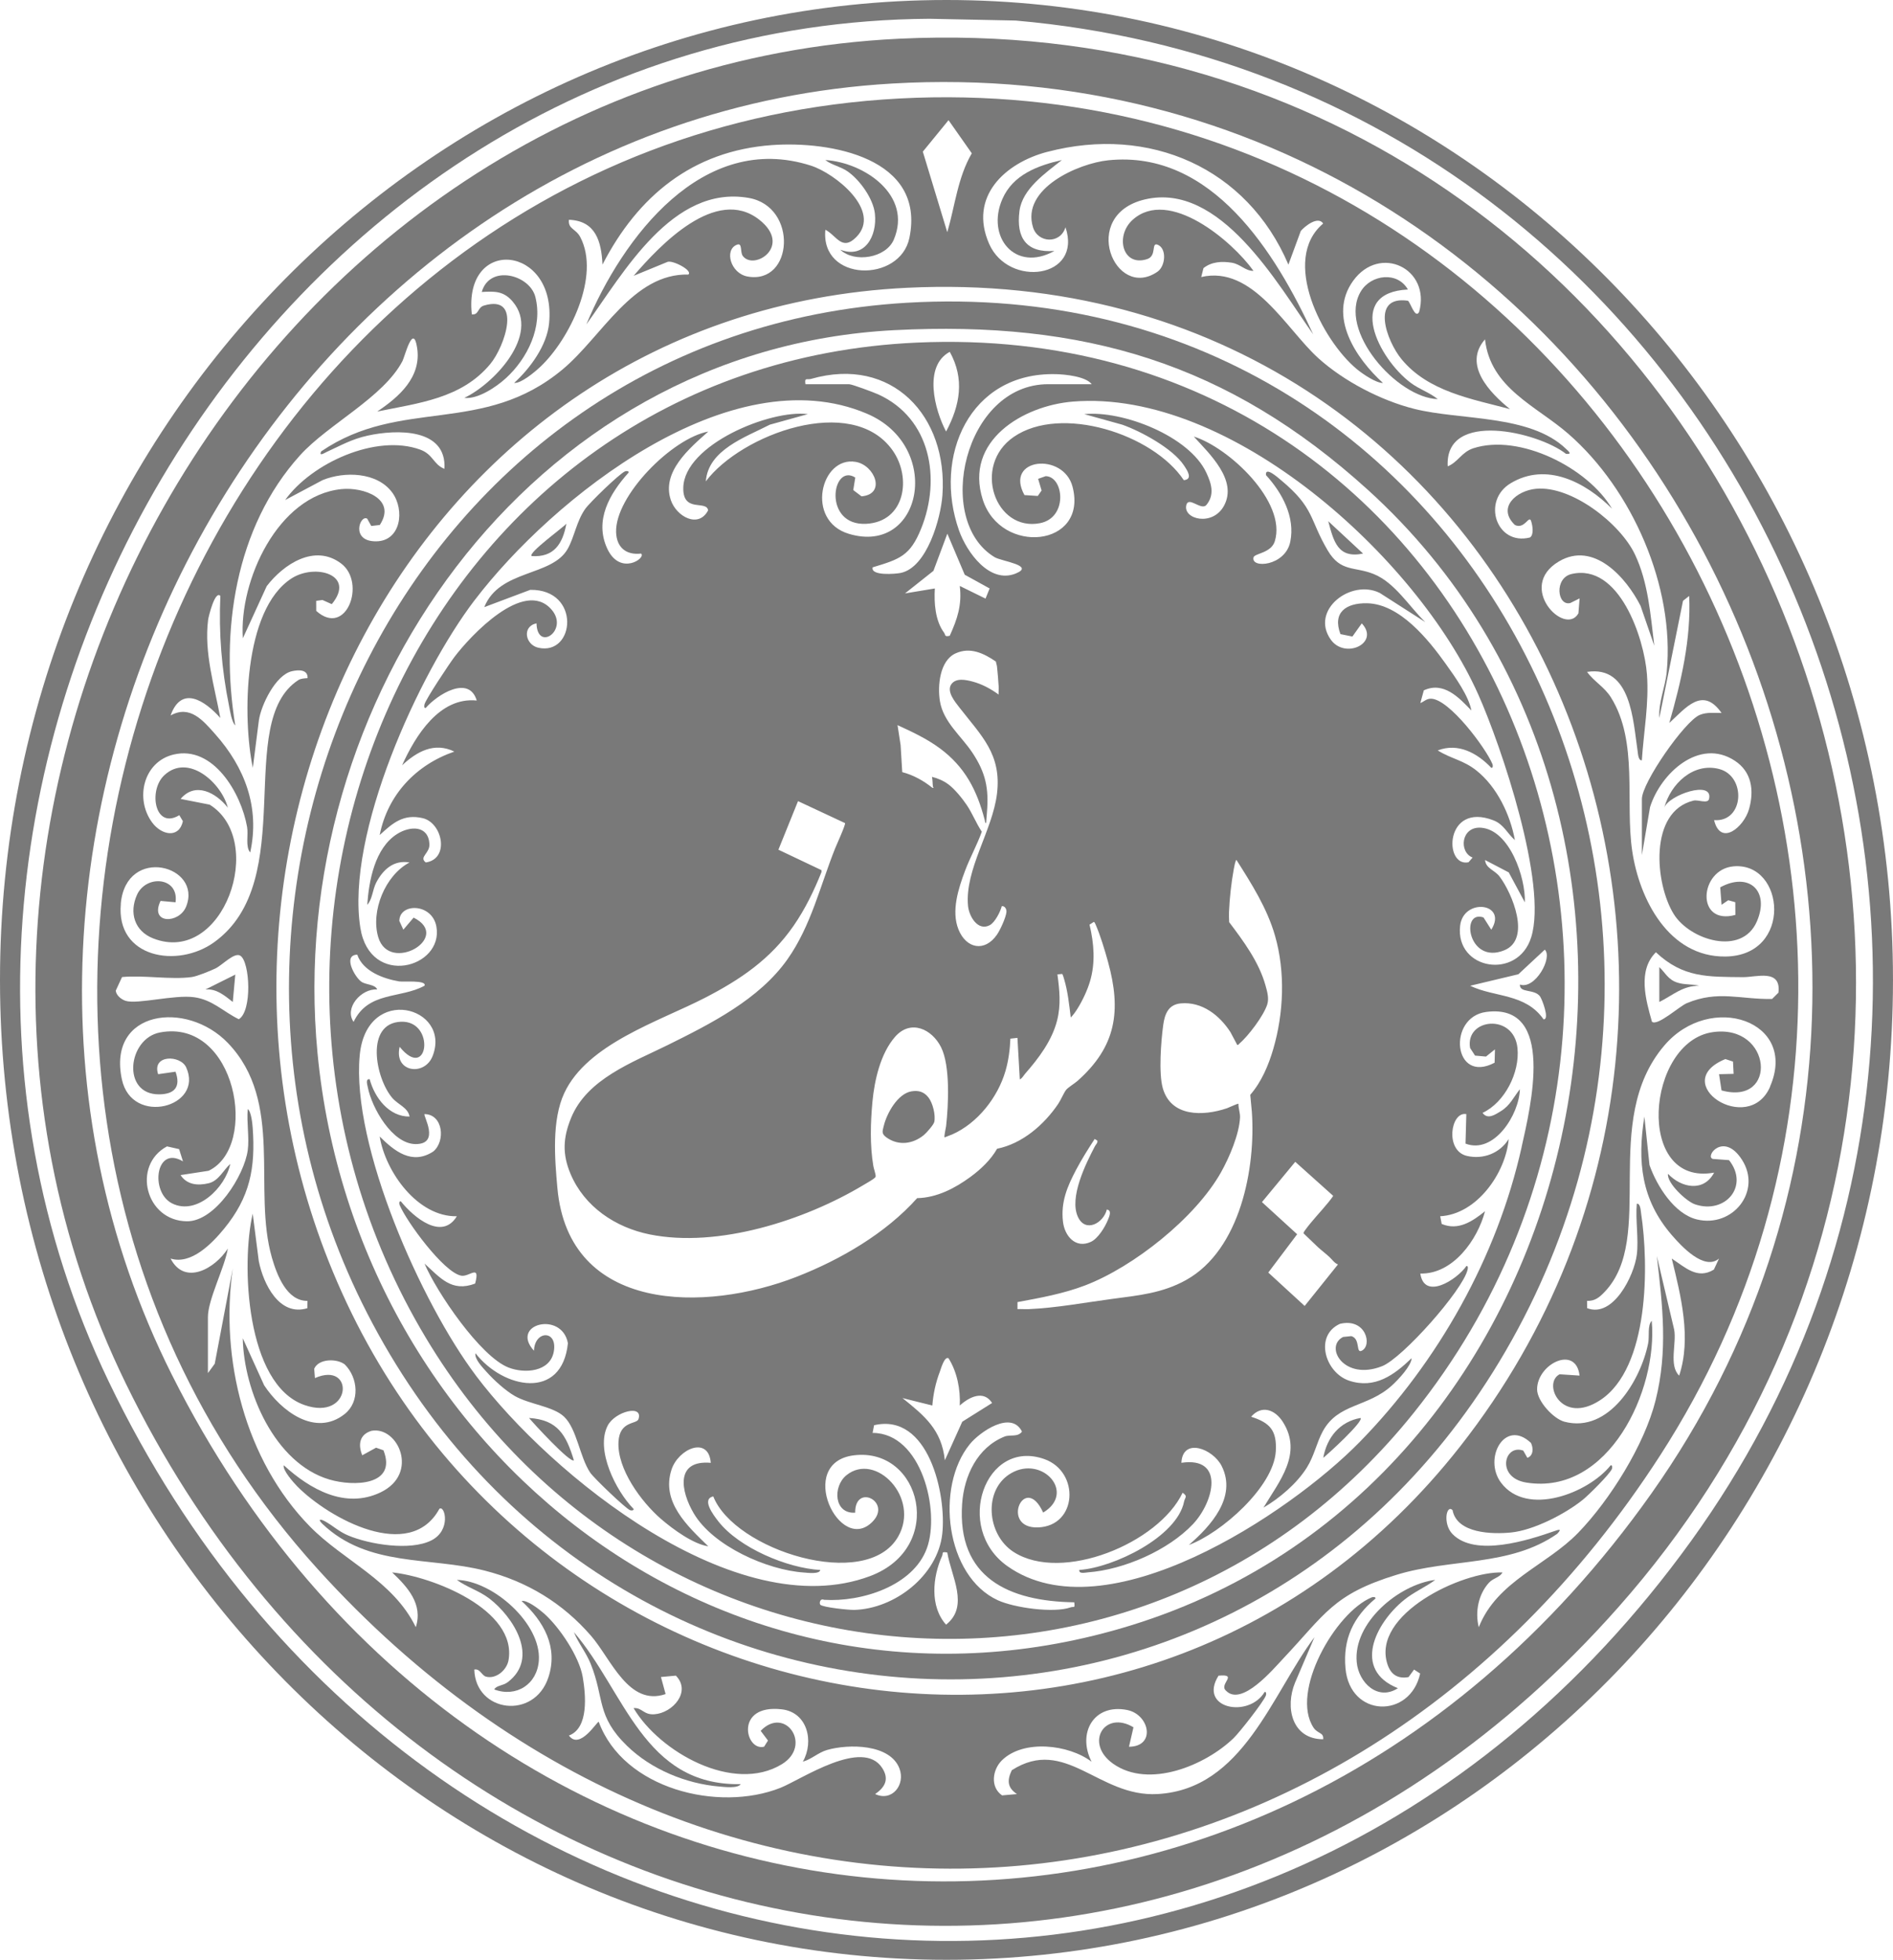 <?xml version="1.0" encoding="UTF-8"?>
<svg id="Layer_2" data-name="Layer 2" xmlns="http://www.w3.org/2000/svg" viewBox="0 0 987.81 1022.07">
  <defs>
    <style>
      .cls-1 {
        fill: #797979;
      }
    </style>
  </defs>
  <g id="Layer_1-2" data-name="Layer 1">
    <g>
      <path class="cls-1" d="M711.28,288.7l-18.17-16.87c2.82,10.5,4.97,19.59,18.17,16.87Z"/>
      <path class="cls-1" d="M475.61,569.16c-7.2,1.23-12.8,11.39-14.41,17.89-.73,2.94-1.34,4.17,1.3,6.09,6.23,4.53,13.78,3.56,19.57-1.17,1.29-1.05,5.12-5.35,5.45-6.82.8-3.57-.77-9.89-3.02-12.78-2.3-2.96-5.17-3.84-8.89-3.21Z"/>
      <path class="cls-1" d="M690.51,760.28c2.45-1.91,21.08-18.92,19.46-20.78-10.8,1.86-17.56,10.11-19.46,20.78Z"/>
      <path class="cls-1" d="M299.48,851.22c2.39,5.88,6.36,10.55,8.77,16.55,7.28,18.15,2.83,27.05,18.96,42.74,12.62,12.28,30.76,19.76,48.28,21.22,2.46.2,9.56,1.11,11.01-1.26-50.75.95-60.37-48.29-87.02-79.26Z"/>
      <path class="cls-1" d="M295.55,273.12c-1.6,1.91-19.99,15.15-18.16,16.88,11.48.82,16.21-6.17,18.16-16.88Z"/>
      <path class="cls-1" d="M276.08,739.51c2.07,2.59,21.51,23.71,23.38,22.06-3.99-13.14-8.4-21.13-23.38-22.06Z"/>
      <path class="cls-1" d="M550.18,130.86c-14.53,1.13-20.02-6.75-18.2-20.81,1.51-11.66,13.73-19.86,22.11-26.58-12.65,2.88-25.5,7.67-31.01,20.29-8.67,19.86,6.73,38.5,27.11,27.11Z"/>
      <path class="cls-1" d="M750.25,208.15c-4.3-3.48-9.66-5.14-14.17-8.54-16.81-12.7-34.15-47.03-1.41-48.62-5.39-9.52-19.13-7.9-24.48.86-12.38,20.27,18.71,55.65,40.07,56.3Z"/>
      <path class="cls-1" d="M478.48,178.67c-258.24,11.58-384.06,306.11-256.2,519.14,113.63,189.33,375.71,213.41,515.49,38.95,177.81-221.92,38.52-571.44-259.29-558.09ZM771.26,361.89c12.25,27.38,36.37,99.21,27.75,126.93-6.98,22.45-39.57,17.04-37.1-5.9,1.6-14.93,25.1-12.04,16.27,1.94l-4.05-6.38c-12.25-4.28-8.02,24.82,10.86,17.11,14.14-5.78,4.11-29.72-2.46-38.44-2.58-3.43-7.23-4.2-7.59-8.63l12.36,6.46,8.4,15.61c.48-12.74-7.95-37.84-22.88-38.92-10.46-.76-11.69,12.72-4.38,15.57l-2.14,2.45c-13.05,2.72-12.45-31.73,13.06-21.85,5.4,2.09,7.18,6.89,11.15,10.27-2.45-13.31-9.42-27.88-20.16-36.34-6.86-5.41-13.22-6.07-20.1-10.41,10.73-4.13,20.76,1.51,27.93,9.07.97.21.87-1.33.63-1.92-3.55-8.48-22.5-33.89-32.04-34.12-2.42-.06-3.62,1.51-5.6,2.27l1.81-6.62c10.35-4.8,18.35,3.75,24.82,10.51-1.37-7.57-8.39-17.35-13.36-24.31-9.07-12.7-24.05-31.37-41.19-31.63-10.71-.16-18.09,4.7-13.77,16.1l6.24,1.26,4.89-6.87c9.63,10.27-8.78,18.98-16.21,8.43-10.85-15.39,10.59-31.74,25.6-24.29l23.75,15.21c-8.33-8.02-15.79-20.58-26.9-25.07-10.12-4.08-17.25-.86-24.03-12.34-9.69-16.4-6.71-21.97-24.4-36.66-1.51-1.25-8.31-7.4-7.8-2.6,8.45,9.24,15.33,21.9,12.67,34.79-2.62,12.74-20.65,14.06-19.17,8.12.53-2.12,9.18-2.2,11.1-8.4,6.36-20.56-24.12-49.01-42.28-54.62,8.18,8.97,22.9,22.69,15.84,35.97-5.94,11.16-21.57,7.17-19.73-.23,1.18-4.79,7.63,2.93,10.41.02,4.56-5.49,2.64-11.32.01-16.96-8.87-18.99-43.54-32.54-63.68-30.49l19.81,5.5c9.84,3.46,26.3,12.4,32.14,21.13,1.66,2.49,5.04,7.35,0,7.81-16.06-24.12-64.19-39.5-88.77-22.55-21.82,15.05-9.65,49.57,13.77,44.97,14.67-2.89,12.41-24.37,2.91-24.51l-3.93,1.4,1.81,6.08-1.99,2.84-6.95-.45c-10.71-19.4,20.39-22.54,25.1-4.32,8.15,31.48-37.53,35.93-46.88,6.62-9.73-30.49,20.85-48.94,47.08-51.06,82.47-6.67,179.66,81.6,211.37,152.47ZM658.52,626.92l17.37-21,19.78,17.72c.01.27-1.99,2.78-2.39,3.28-3.93,4.87-8.9,9.91-12.46,14.93-.23.33-.68,1-.6,1.37,2.54,2.36,4.98,4.86,7.53,7.21,1.89,1.74,4.06,3.35,5.94,5.1,1.41,1.3,2.71,3.29,4.49,3.9l-17.38,21.66-18.98-17.42,15.06-19.98-18.36-16.76ZM653.22,579.48c2.17,29.61-6,72.28-34.23,88.05-12.45,6.95-25.02,8.06-38.76,9.9-14.31,1.91-28.95,4.67-43.35,5.31-1.97.09-3.98-.1-5.95-.01l.02-3.66c11.88-2.2,23.95-4.37,35.26-8.69,25.36-9.68,57.65-35.3,70.97-59.05,4.31-7.69,9.46-19.71,9.9-28.53.11-2.3-.89-4.84-.84-7.17-.22-.24-5.22,2.09-6.02,2.36-12.35,4.17-29.18,4.62-33.46-10.52-2.21-7.83-.91-24.6.24-32.91.79-5.7,2.66-10.69,9.17-11.27,11.08-1,20.2,6.18,25.91,15l3.55,6.68c.52.13.7-.34,1.02-.61,4.77-4.08,12.75-14.59,14.63-20.53,1.01-3.21-.03-6.75-.92-9.93-3.4-12.18-11.46-23.07-18.95-32.97-.07-1.74-.16-3.52-.09-5.26.31-7.25,1.18-15.26,2.5-22.44.14-.75.84-4.74,1.4-4.73,7.93,12.5,16.01,25.18,20.13,39.55,5.41,18.82,4.55,40.23-.91,58.97-2.49,8.54-6.16,17.2-12.02,23.96l.79,8.52ZM517.71,731.69l-15.58,9.77-9.09,20.12c-1.65-15.97-10.67-23.25-22.1-32.45l15.58,3.88c.46-5.99,1.74-11.94,3.88-17.55.57-1.49,2.36-8.2,4.55-7.11,4.52,7.13,6.28,16.36,5.88,24.67,4.91-4.48,12.48-8.22,16.87-1.32ZM506.37,613.81c-8.1,5.94-17.52,10.82-27.79,11.06-16.45,18.39-39.94,32.05-62.86,41-47.64,18.6-118.96,19.02-124.86-46.29-1.38-15.27-3.03-35.33,3.62-49.57,11.99-25.65,49.4-37.3,73.15-49.51,18.66-9.59,34.41-20.23,46.51-37.72,5.98-8.64,10.64-18.25,14.54-27.99l-.02-.99-22.47-10.66,10.24-25.33,24.51,11.45c.54.52-4.5,11.55-5.1,13.07-7.88,19.65-12.59,40.52-24.97,58.03-14.77,20.88-39.99,33.55-62.46,44.67-18.29,9.05-42.03,17.58-50.38,37.94-4.26,10.38-4.68,18.92-.28,29.31,7.23,17.08,23.42,27.9,41.29,31.5,35.63,7.18,80.79-7.32,111.46-25.72,1.46-.88,4.95-2.8,6-3.82.28-.27.41-.38.44-.82.06-1.02-.99-3.99-1.22-5.35-1.83-10.82-1.47-22.63-.46-33.5,1.05-11.23,4.23-25.26,11.87-33.92,8.1-9.17,19.17-4.01,23.94,5.51,4.89,9.76,3.83,30.31,2.63,41.08-.11.98-1.18,5.5-.8,5.95,1.28-.59,2.67-.98,3.96-1.55,13.24-5.85,23.82-19.32,27.82-33.1,1.59-5.49,2.33-11.2,2.56-16.86l3.68-.41,1.23,21.67c1.32-.63,1.99-2.09,2.86-3.07,6.99-7.97,13.89-17.09,16.58-27.57,2.1-8.17,1.31-15.9.19-24.13l2.47-.24c.36.27.83,2.07,1.02,2.67,1.94,6.45,2.65,13.4,3.47,20.04,1.38-1.34,2.59-3.13,3.61-4.77,2.58-4.16,5.02-9.34,6.42-14.03,2.92-9.77,2.1-19.8-.23-29.62l2.27-1.46c.44.32.61.75.82,1.22,2.5,5.63,4.89,13.61,6.55,19.62,7.06,25.58,4.3,44.21-15.95,62.15-1.38,1.22-5.12,3.54-5.95,4.68-1.42,1.96-2.64,5.12-4.13,7.32-7.38,10.88-18.68,20.68-31.85,23.35-3.3,5.82-8.56,10.77-13.92,14.7ZM495.61,331.57c-2.91.69-2.11-.44-2.98-1.61-4.66-6.31-5.25-15.51-4.81-23.06l-15.57,2.58,14.84-11.77,7.25-19.39,9.08,21.42,12.99,7.16-2.14,5.29-13.44-6.6c1.22,9.9-1.27,17.24-5.23,25.98ZM490.42,390.25c13.16,9.74,19.39,21.89,23.45,37.47.13.49.1,1.63.7,1.55.13-1.83.27-3.67.43-5.5,1.07-12.54-.62-20.77-7.61-31.26-5.84-8.76-15.13-15.96-16.92-26.83-1.3-7.88-.15-21.13,8.15-24.92,7.65-3.5,14.73-.06,21.08,4.28.08.89.49,1.83.57,2.7.34,3.32.66,6.89.85,10.18.08,1.42-.09,2.89-.02,4.31-4.05-2.96-8.59-5.43-13.49-6.75-3.54-.95-8.83-2.11-11.24,1.45-2.53,3.75,2.01,9.13,4.27,12.05,11.46,14.76,22.09,24.3,19.61,44.94-2.3,19.21-16.88,39.54-15.12,58.49.49,5.34,5.06,13.42,11.35,10.09,2.69-1.42,5.54-7,6.25-9.9,1.65-.24,2.59,1.57,2.45,3.04-.28,2.91-3.25,9.36-4.96,11.83-6.32,9.15-16.01,7.33-20.06-2.72-3.88-9.62-.04-21.4,3.44-30.65,2.6-6.91,6.23-13.41,8.73-20.34-2.95-4.42-4.86-9.45-7.82-13.87-2.3-3.42-6.35-8.43-9.62-10.83-2.56-1.88-5.46-3.15-8.56-3.91.35,1.67.26,3.36.49,5.03.06.47.86.77-.28.69-4.57-3.71-10.02-6.72-15.73-8.19l-.85-14.07-1.61-10.44c7.61,3.49,15.3,7.08,22.06,12.08ZM562.48,634.63c3.94,8.54,13.38,3.22,15.08-3.83,2.77.41,1.31,3.56.61,5.32-1.49,3.76-5.17,9.79-8.91,11.53-7.99,3.72-13.72-3.02-14.58-10.53-1.18-10.27,2.23-18.27,6.85-27.04,2.91-5.51,6.3-10.87,9.69-16.07l1.4.84c.27,1.22-.78,2-1.28,2.96-4.81,9.19-13.52,26.73-8.86,36.82ZM550.89,195.12c4.94.12,15.72,1.18,18.79,5.25h-22.73c-43.79,0-59.75,71.15-27.88,90.24,3.52,2.11,21.28,4.29,10.96,8.49-13.69,5.57-25.59-11.19-29.56-22.37-13.7-38.61,5.42-82.67,50.42-81.6ZM495.61,183.49c7.85,14.15,5.38,27.86-1.92,41.56-5.96-11.23-12.02-34.08,1.92-41.56ZM423.29,197.59c42.18-12.07,71.42,19.46,68.49,60.63-.86,12.08-8.04,37.76-21.78,40.58-2.54.52-15.75,1.7-14.63-2.92,14.11-4.25,19.57-5.97,25.3-20.19,10.52-26.1,4.93-57.49-22.24-69.94-2.35-1.07-13.81-5.38-15.4-5.38h-22.73c-.6-3.74.81-2.15,3-2.78ZM247.72,312.96c40.61-53.24,133.52-127.41,204.62-97.23,40.08,17.01,28.9,74.21-9.41,62.67-22.89-6.89-14.64-40.71,3.64-37.51,9.95,1.74,15.94,16.88,2.99,17.96l-4.3-3.26,1.04-6.54c-12.32-7.77-17.05,25.35,5.75,24.13,20.26-1.08,23.83-24.1,13.68-38.37-21.16-29.73-78.98-8.32-97.41,16.23,1.22-16.48,20.74-23.04,33.43-29.57l19.82-5.5c-19.53-2.51-64.49,15.92-65.01,38.36-.31,13.34,12,6.32,12.97,11.8-5.03,9.67-16.57,3.25-19.46-5.29-4.99-14.72,9.72-27.05,19.54-35.78-18.74,3.4-48.76,33.55-48.11,52.55.27,7.89,5.24,12,13.03,11.09,2.82,2.29-10.91,11.85-17.62-2.52-6.9-14.79,1.24-28.74,11.12-39.71.21-.96-1.36-.89-1.92-.63-3.12,1.43-18.4,16.27-20.72,19.56-4.56,6.46-5.61,14.5-9.11,20.77-8.18,14.66-35.6,10.64-43.58,30.47l24.01-9.02c26.58-.35,23.39,34.48,4.21,30.19-6.81-1.52-8.68-11.09-.96-12.73.4,15.15,17.11,3.48,7.83-7.18-14.31-16.45-42.43,13.87-50.67,24.74-2.63,3.47-14.87,21.86-15.6,24.68-.18.7-.37,2.12.62,1.92,5.96-6.95,22.58-17.46,26.63-3.9-19.48-1.96-32.01,18.4-38.95,33.78,7.75-7.18,16.82-12.24,27.26-7.15-20.03,6.9-34.81,22.52-38.95,43.53,6.79-6.26,12.35-11.16,22.45-8.81,10.33,2.4,14.22,21.25,1.6,23.1-3.75-2.86,2.21-4.72,1.91-9.65-.59-9.77-10.07-9.46-16.81-5.23-11.66,7.33-14.77,24.41-15.64,36.95,2.68-2.76,2.75-7.88,4.67-11.55,3.59-6.85,9.17-11.94,17.4-10.51-12.63,6.56-20.41,25.4-16.31,39.03,5.81,19.3,38.9-.03,18.43-10.27l-5.35,6.29-2.09-4.53c-.02-9.5,17.11-9.42,19.33,2.92,3.89,21.58-34.68,32.15-39.68.66-7.7-48.58,30.27-132.42,59.66-170.94ZM196.83,516.04c-1.09-2.74-5.83-2.35-8.27-4.05-3.41-2.37-9.85-13.92-2.14-14.11,2.96,8.63,13.44,12.5,21.8,13.94,2.14.37,14.75-.81,13.29,2.27-12.58,6.86-29.31,2.78-37,18.85-5.02-7.24,4.08-17.54,12.33-16.9ZM248.27,717.3c-28.35-37.61-64.96-119.74-60.57-166.86,3.51-37.66,48.13-25.38,38.03.36-4.18,10.65-20.32,8.48-17.19-4.86,15.05,18.54,18.87-13.84.66-13.08-18.73.78-13.37,29.27-4.55,39.68,3.06,3.61,8.25,5.07,9.06,9.77-10.77.12-18.26-9.91-20.8-19.47-2.31-.32-1.24,2.88-.98,4.22,2.06,10.61,12.7,29.6,24.99,29.61,12.97.01,3.79-14.82,4.59-15.64,9.76.11,11.05,14.19,4.57,19.51-11.08,7.23-20.29-.21-27.95-7.82,3.03,18.56,19.89,42.01,40.26,41.59-7.83,12.87-22.49.56-29.24-7.8-.97-.21-.87,1.33-.63,1.92,3.55,8.53,22.98,35.14,32.14,36.87,4.23.8,10.06-6.4,7.27,4.12-12.34,4.67-18.26-3.12-26.42-10.43,6.3,14.84,29.13,48.51,43.85,54.22,8.53,3.31,21.62,2.26,23.6-8.2,2.19-11.59-10.01-11.28-10.32-.56-12.77-13.96,14.57-20.88,17.71-3.94-3.09,30.06-33.81,23.76-48.23,5.25-.67,3.02,3.95,7.68,5.82,9.77,3.72,4.18,9.89,9.82,14.73,12.55,7.73,4.37,19.96,5.37,25.64,10.73,6.75,6.37,8.2,21.11,13.67,29.21,1.93,2.86,18.16,18.39,20.72,19.56.56.26,2.13.33,1.92-.63-9.23-9.39-20-30.77-13.53-43.42,3.78-7.38,18.69-11.27,16.08-3.41-.92,2.77-9.81.76-10.43,11.77-.8,14.23,11.94,31.4,22.16,40.26,6.44,5.58,16.97,13.17,24.69,14.29-10.94-10.61-24.67-23.2-19.18-39.98,3.57-10.92,19.37-17.77,20.49-3.55-18.66-1.62-15.75,14.76-8.86,26.4,10.08,17,38.28,29.53,57.52,30.81,1.73.12,8.1.98,8.49-1.33-17.3-.96-42.44-11.57-53.22-25.38-2.52-3.23-8.95-11.63-2.62-12.98,10.9,27.93,79.74,49.83,96.4,21.08,11.76-20.29-11.69-44.5-26.93-32.13-7.28,5.91-6.47,20.29,4.57,19.52-.14-15.42,19.12-5.77,9.16,4.59-17.26,17.94-40.41-30.72-9.83-34.5,35.03-4.33,48.29,48.06,8.44,62.99-69.66,26.1-166.49-52.55-205.76-104.66ZM445.64,839.6c-2.87.07-16.21-1.33-17.56-2.68-.65-.64-.3-3.51,1.92-2.58,19.36,1.26,46.49-7.15,53.67-26.89,7.04-19.34-2.79-60.16-28.33-60.15l.77-4.01c28.38-6.66,37.85,36.06,35.59,56.61-2.38,21.69-24.71,39.17-46.07,39.71ZM493.68,847.3c-8.55-9.5-7.04-24.87-2.08-35.82.69-1.53-.6-2.34,2.71-1.83,1.96,12.24,11.68,27.99-.64,37.65ZM558.68,838.27c-8.76,3.12-29.39.24-37.97-3.69-27.4-12.57-32.71-59.2-14.65-81.4,5.32-6.54,21.74-17.77,27.23-6.56-2.24,3.07-6.17,1.4-9.12,2.59-14.13,5.67-21.09,20.4-22.11,35.05-2.68,38.59,24.32,50.86,58.52,51.38.44,3.45-.19,2.02-1.9,2.63ZM794.04,598.16c-12.76,57.34-43.58,112.06-84.52,153.87-36.55,37.32-132.53,101.19-183.92,64.69-28.02-19.91-11.59-66.76,19.39-55.76,18.6,6.61,17.27,34.9-3.34,35.62-19.96.7-7.04-29.08,2.7-7.74,17.22-10.31-.34-29.95-16.68-20.56-14.75,8.48-12.83,32.11,1.32,41.15,25.22,16.11,75.61-4.58,88.12-30.93,2.87,1.92,1.21,2.41.77,4.61-3.71,18.5-36.99,34.49-54.67,35.65-.32,2.24,3.06,1.37,4.5,1.26,18.7-1.38,41.82-11.44,54.78-25.13,11.04-11.66,16.76-35.37-6.02-32.01.68-13.46,16.55-7.25,21.03,1.7,8.12,16.18-5.79,31.36-17.15,41.17,16.87-6.19,44.3-30.34,45.38-48.89.64-10.93-3.11-14.88-12.88-18,5.56-6.34,12.54-3.71,16.64,2.81,10.35,16.45-1.94,30.86-10.18,44.59,8.37-4.87,17.46-12.62,22.63-20.88,3.89-6.22,5.12-13.07,8.33-18.95,8.01-14.68,23.19-12.27,35.97-23.79,3.61-3.25,10.27-10.49,10.37-14.31-9.08,8.74-19.19,16.15-32.55,11.75-12.53-4.13-18.44-23.47-4.85-29.67,13.53-3.24,17.01,11.24,11.39,14.01-3.26,1.6-.53-6.22-5.46-7.6l-4.26.43c-10.03,5,.35,23.17,20.37,15.22,10.66-4.23,42.1-39.64,44.56-50.29.17-.73.38-2.11-.62-1.91-4.95,7.12-21.97,18.03-24.04,3.9,17.05.48,29.91-17.69,33.76-32.48-6.52,5.23-13.93,10.29-22.61,6.62l-.77-4.01c19.15-1.01,34.19-22.57,35.74-40.27-4.6,7.41-13.27,10.78-21.81,8.8-11.64-2.7-8.46-23.35-.3-21.8l-.43,15.39c14.9,5.7,28.04-15.18,28.37-28.37-3.23,4.07-5.12,8.53-9.95,11.46-2.83,1.71-6.84,4.6-9.52.87,11.59-5.39,19.51-21.11,18.22-33.78-1.85-18.3-27.39-15.58-24.73-.07l2.59,3.99,5.71.5,4.68-3.75-.18,6.95c-21.64,11.44-24.8-23.79-4.39-26.47,36.52-4.8,23.03,50.02,18.48,70.43ZM805.47,531.61c-9.54-13.64-25.52-11.36-38.3-17.51l25.15-6,13.78-12.83c4.27,4.03-5.09,21-12.98,18.19-.24,4.58,7.35,2.15,10.46,6.12,1.01,1.29,5.25,12.26,1.88,12.03Z"/>
      <path class="cls-1" d="M263.92,197.3c11.39-10.38,19.41-26.83,15.44-42.44-2.95-11.61-23.85-17.09-27.97-2.58,6.99-.43,11.58-.47,16.28,5.17,14.39,17.22-10.13,42.87-25.39,50.06,7.07.81,16.65-5.67,21.63-10.21Z"/>
      <path class="cls-1" d="M121.47,522.55l1.31-14.28-15.59,7.77c5.82-.53,10.06,3.23,14.28,6.51Z"/>
      <path class="cls-1" d="M456.55,111.51c1.22,11.51-5.22,23.62-18.08,18.72,7.49,7.07,23.88,4.26,27.92-5.22,9.89-23.2-15.45-40.26-35.71-41.55,3.27,2.6,7.89,3.35,11.6,5.92,6.41,4.45,13.44,14.26,14.27,22.13Z"/>
      <path class="cls-1" d="M238.41,823.96c5.3,3.88,11.57,5.59,16.92,9.69,12.56,9.65,26.21,30.92,9.72,43.57-2.7,2.07-5.93,1.64-7.15,3.87,11.56,4.32,22.43-2.71,23.28-15.12,1.32-19.28-24.11-41.62-42.77-42.01Z"/>
      <path class="cls-1" d="M469.39,51.36C97.08,70.99-83.35,542.94,165.62,818.13c209.64,231.71,532.74,201.09,700.79-59.26,195.58-303-30.82-726.82-397.03-707.51ZM546.58,79.19c53.1-13.92,104.12,8.22,125.74,58.81l6.46-17.54c2.1-2.49,9.05-8.01,11.68-3.88-22.31,18.79-.41,61.09,17.6,75.96,3.29,2.72,10.16,7.28,13.6,7.19-14.1-12.8-28.88-34.82-15.57-53.26,13.93-19.3,40.63-6.34,34.44,16.25-2.1,3.78-4.55-5.11-5.85-5.88-19.7-2.81-11.19,20.98-3.28,30.55,13.93,16.86,36.56,20.66,56.52,25.96-10.47-8.49-24.67-23.1-13.01-36.36,2.83,25.5,26.78,34.69,43.57,49.33,33.26,29.01,55.52,79.72,51.26,124.07-.76,7.95-4.38,15.86-3.86,24.05l12.35-61.09,3.22-2.55c1.04,22.58-4.22,44.79-10.37,66.25,8.62-7.91,17.42-19.32,27.27-5.21-3.86.03-7.63-.52-11.36,1-7.8,3.16-30.21,35.37-30.21,43.84v29.23l4.25-24.98c5.51-17.54,25.68-36.36,44.25-24.18,8.82,5.79,10.15,15.49,7.42,25.18-2.64,9.4-14.85,19.71-18.25,5.79,15.71,1.19,16.94-22.95,2.63-26.67-13.48-3.51-25.32,7.79-28.61,20.16,2.15-6.52,25.65-14.64,23.36-4.56-.62,2.7-5.71.31-8.09.88-23.45,5.64-20.16,43.36-10.36,59.16,8.48,13.67,35.56,22.01,43.39,3.88,6.86-15.88-4.08-26.03-19.12-17.8l.7,9.1,3.48-2.37,3.68,1.03.05,6.62c-20.9,5.71-18.89-23.77-.95-25.33,26.91-2.34,31.09,46.69-4.33,47.03-29.39.28-44.82-29.73-48.56-55.08-3.77-25.62,3.25-56.9-11.01-79.92-3.53-5.69-8.84-8.31-12.54-13.44,23.06-3.52,23.98,25.56,26.36,41.2.2,1.33.35,5.17,2.22,4.9.98-14.97,3.81-29.75,2.66-44.86-1.43-18.73-14.42-58.14-39.39-52.28-9.06,2.13-7.44,16.84-.59,15.12l4.85-2.41-.63,7.8c-6.95,12.32-32.59-13.79-10.18-27.07,18.18-10.77,35.13,8.37,42.62,23.19l7.16,20.75c-1.96-15.9-3.13-32.98-10.13-47.66-7.69-16.12-33.03-35.89-51.56-34.18-10.23.94-20.58,9.8-11.02,18.9,5.13,2.42,7.33-5.46,8.44-2.04.74,2.28,1.56,7.04-.59,8.54-17.52,4.44-25.37-19.1-10.09-28.28,18.72-11.25,39.12-.48,52.87,13.26-12.43-21.21-48.23-39.38-72.4-31.49-6.04,1.97-8.06,7.34-13.32,9.4-1.62-29.5,47.25-17.89,61.72-6.5,3.67.38,1.05-1.6,0-2.61-18.78-18.07-54.97-14.78-79.18-20.85-17.38-4.36-36.85-14.49-50.13-26.52-16.75-15.19-34.1-48.49-61.03-42.24l1.18-4.65c4.24-3.37,9.58-3.64,14.73-2.82,4.57.73,7.26,4.41,11.35,4.24-11.13-15.56-44.11-43.55-63.01-26.64-9.35,8.36-5.37,24.74,7.54,20.52,5.14-1.68,1.99-8.85,5.44-7.51,4.85,1.88,4.24,11.15-.12,14.13-22.21,15.22-40.86-29.6-6.55-37.73,39.34-9.31,69.11,43.88,87.87,70.35-19.54-42.33-52.73-96.39-107-90.77-15.61,1.62-45.52,14.76-39.2,34.98,2.57,8.22,14.23,8.83,16.94-.06,8.99,26.73-29.72,31.69-39.84,8.66-10.82-24.64,8.28-42.2,30.39-48ZM494.96,62.67l12.15,17.29c-7.36,12.57-8.76,27.38-12.8,41.15l-12.76-42.02,13.42-16.42ZM63.03,471.23c2.9-30.51,42.8-19.87,34.08,1.61-3.67,9.04-19.18,9.16-13.33-2.99l7.82.72c1.83-13.22-15.36-14.51-20.12-3.89-4.19,9.33-1.29,18.89,8.45,22.72,36.66,14.4,59.43-51.14,29.48-69.75l-15.17-2.99c7.72-9.15,18.54-3.2,24.64,4.55-3.29-12.87-20.63-28.55-33.14-16.91-8.47,7.88-4.95,28.61,7.83,20.84l1.87,3.14c-2.01,9.1-11.16,7.35-16.08.63-9.07-12.4-4.49-31.63,11.18-35.39,20.79-4.98,35.36,20.33,38.4,37.77.74,4.22-.98,10.21,1.62,13.29,5.16-23.4-2.8-44.32-18.22-61.66-6.41-7.21-13.21-15.42-23.33-9.79,5.71-15.91,17.91-7.75,25.96,1.31-3.04-16.58-8.56-34.14-6.37-51.2.22-1.7,3.61-15.53,6.38-12.45-.86,19.5.66,38.12,4.51,57.2.56,2.78,1.37,8.47,3.28,10.34-8-48.71-.23-103.25,33.83-140.91,14.59-16.13,43.61-30.25,53.45-49.18,1.15-2.21,5.6-20.17,7.63-6.78,2.31,15.3-9.55,25.62-20.84,33.17,21.48-4.43,44.02-6.72,58.99-24.78,7.7-9.29,16.76-36.38-3.26-30.51-3.48,1.02-2.59,5-6.36,4.63-4.48-41.2,44.29-36.17,40.32,4.61-1.13,11.63-9.9,23.55-18.23,31.13,3.52.34,10.51-5.45,13.66-8.42,15.21-14.34,31.49-47.37,20.84-67.66-2.34-4.45-6.45-4.1-5.92-9.01,14.03.49,16.93,11.37,17.52,23.37,18.44-35.78,47.08-59.32,88.37-62.32,30.44-2.21,80.39,6.61,71.78,48.39-4.85,23.51-46.46,23.1-43.86-4.24,5.84,2.94,8.65,11.42,16.16,3.81,13.49-13.68-11.04-33.2-23.67-37.24-56.58-18.13-98.3,37.53-117.2,82.78,19.31-26.69,44.89-72.95,84.76-65.94,25.8,4.54,23.27,45.28-.65,40.98-8.88-1.6-12.3-14-5.51-16.6,2.99-1.15,1.47,3.9,3.09,5.96,5.99,7.67,25.9-5.3,8.57-18.96-22.57-17.8-51.92,13.35-65.59,29.23l17.59-7.22c2.39-1.21,13.44,4.39,10.98,6.56-28.97-.7-45.09,32.32-65.56,49.41-41.68,34.79-84.4,14.44-126.06,42.83-1.37,2.88,1.91.71,2.88.27,7.5-3.42,12.98-6.65,21.38-8.5,14.99-3.3,41.32-4.02,40.06,17.33-5.8-2.29-5.84-7.57-12.67-10.04-23.04-8.34-56.75,7.1-70.45,26.3l19.51-10.37c11.36-4.68,28.48-4.27,36.36,6.45,6.72,9.14,4.5,25.41-8.46,25.46-13.52.06-8.29-14.18-4.57-11.8l2.09,3.79,4.46-.52c8.94-13.63-8.47-19.88-20.01-18.71-33.22,3.36-53.49,47.84-51.45,77.79l12.44-27.16c8.77-11.44,25.03-22.29,38.87-11.81,13.16,9.97,2.7,38.78-13.02,24.7l-.02-5.24,3.27-.45,4.86,2.17c12.72-15.42-8.75-21.4-21.08-13.37-25.19,16.4-25.54,72.74-20.12,98.73l3.16-24.75c1.15-7.98,8.75-23.71,17.25-25.64,3.25-.74,8.4-1.07,8.16,3.62-1.51.08-3.59.21-4.82,1.01-33.7,22.01.78,104.53-43.9,136.7-19.18,13.81-51.4,8.22-48.71-20.13ZM60.4,516.66l3.28-7.1c11.39-1.1,25.34,1.49,36.37,0,2.71-.36,9.61-3.17,12.39-4.5,3.62-1.73,9.87-8.63,12.99-6.62,5.02,3.23,6.25,28.94-.82,33.11-8.15-3.97-13.77-10.2-23.37-11.48-10.37-1.39-29.45,3.8-35.66,1.9-2.21-.68-4.92-2.81-5.18-5.31ZM456.67,935.65c4.93-3.39,7.52-7.57,3.75-13.5-10.18-16.02-42.4,5.97-53.16,10.24-32.44,12.87-81.96.58-94.82-34.4-.69-.66-9.84,14.96-15.57,7.14,10.48-3.91,8.79-21.32,7.2-30.58-1.83-10.63-12.15-26-20.19-33.08-2.65-2.33-8.93-7.19-11.7-6.49,11.5,10.51,19.25,24.03,13.94,39.93-7.39,22.13-37.98,18.23-38.62-4.2,3.06-.61,3.8,3.09,6.13,3.71,5.22,1.39,10.84-3.46,11.73-8.57,4.59-26.45-39.97-43.72-60.74-45.8,8.02,7.58,16.22,16.52,12.35,28.56-11.9-24.42-37.59-34.5-55.28-52.54-33.75-34.43-47.02-87.39-40.22-134.51l-9.42,49.67-3.56,4.89v-29.23c0-9.2,8.81-25.97,10.38-35.72-6.6,10.37-22.48,19.53-29.86,5.2,10.75,3.36,21.6-7.85,27.94-15.58,13.44-16.41,16.42-31.52,14.91-52.6-.15-2.1-.77-8.58-2.58-9.77-.65,6.75.89,14.89,0,21.44-1.79,13.19-16.95,37.2-31.75,37.07-21.44-.19-28.92-29.03-10.4-39.06l6.33,1.43,2.02,6.39c-14.34-8.66-17.25,16.14-5.67,21.92,12.93,6.45,27.87-8.37,30.35-20.61-3.62,3.24-6.05,8.86-11.3,10.1-5.68,1.34-11.31.82-14.64-4.26l14.62-2.25c26.52-12.58,14.33-79.68-25.38-72.14-16.91,3.21-20.12,32.53-.29,32.28,8.18-.11,11.18-4.17,8.42-11.81l-9.08,1.3c-3.36-10.32,11.65-10.06,14.62-3.59,9.53,20.77-28.31,30.81-33.54,6.26-7.67-36.02,33.69-41.44,55.32-18.95,29.51,30.68,12.7,76.52,23.01,112.09,2.59,8.92,7.73,22.54,18.53,22.41l-.06,3.81c-14.59,4.49-22.98-12.6-25.35-24.54l-3.17-24.74c-6.09,25.99-3.65,88.97,26.89,99.75,24.95,8.81,26.54-23.21,5.58-14.02l-.39-4.83c2.23-5.34,11.76-5.5,15.95-2.29,7.02,7,7.98,19.52-.05,25.88-15.39,12.18-33.31-1.77-42.01-14.99l-11.16-24.55c.52,27.51,16.61,65.23,45.17,73.68,12.72,3.76,35.52,3.2,28.24-15.25l-3.86-1.34-7.2,3.96c-2.29-5.58-1.44-10.88,4.85-12.77,13.81-2.49,25.06,22.35,4.72,32.1-18.5,8.87-36.96-1.7-50.51-14.12-.83,2.26,4.87,8.84,7.1,11.08,16.49,16.59,58.68,39.86,74.09,11.62,2.88-2.06,6.3,11.26-4.28,16.52-11.02,5.49-32.12,2.09-43.36-2.63-4.87-2.05-8.01-5.17-12.1-7.39-2.16-1.17-4-1.33-1.33,1.33,23.89,22.76,55.75,17.03,84.72,24.4,22.1,5.62,40.7,16.94,55.55,34.08,10.36,11.95,19.52,36.91,38.84,30.31l-2.42-8.9,7.78-.72c8.2,8.33-1.66,19.47-11.2,20.15-5.71.41-6.4-3.6-10.87-3.21,13.58,22.89,52.07,44.63,77.34,29.28,16.18-9.83,1.77-30.72-11.02-17.43l3.82,5.06-2.02,3.21c-9.84,2.6-15.59-22.32,9.2-19.49,13.42,1.53,17,16.76,11.01,27.29,4.59-1.23,7.94-4.74,12.72-6.11,11.18-3.19,32.8-3.16,37.69,9.68,3.23,8.47-3.88,17.52-12.72,13.31ZM178.42,674.12c-102.83-227.69,35.21-511.34,294.86-524.03,323.56-15.81,479.54,361.29,288.62,604.3-162.91,207.36-477.3,154.82-583.48-80.28ZM923.7,566.73c-11.33,26.08-53.57-2-23.37-14.4l3.99,1.31.32,6.4-7.6.18,1.29,8.46c29.62,8.12,26.37-34.64-4.42-30.42-34.91,4.79-40.93,80.84.55,73.29-5.38,10.26-17.03,8.03-24.05.64-.74,4.65,9.46,14.3,14.01,15.87,15.75,5.41,28.58-9.43,17.83-23.02l-8.45-.63c-4.33-1.24,5.64-14.43,15.18.4,10.59,16.45-4.86,35.59-23.4,31.18-11.86-2.82-21.03-17.52-24.84-28.41l-2.66-25.25c-3.79,23.62-1.57,43.37,14.24,61.73,5.09,5.91,17.06,18.83,24.7,12.31l-2.68,5.75c-8.6,5.32-15.05-1.23-21.98-5.75,4.78,19.5,10.35,41.52,3.87,61.05-5.52-5.32-1.24-16.83-2.61-24l-9.05-38.35c3.02,26.18,5.84,49.41-.67,75.34-5.79,23.07-23.76,51.8-40.26,68.87-16.71,17.29-42.48,25.25-51.98,49.35-2.02-7.91-.23-17.17,5.34-23.24,2.22-2.42,5.77-2.76,7-5.32-21.05-.68-68.32,21.84-60.05,47.71,1.73,5.42,5.28,7.92,11.06,6.87l2.88-3.93,3.18,2.07c-5.19,23.69-36.62,23.03-38.96-2.67-1.4-15.35,4.06-26.73,15.63-36.44.21-.97-1.32-.87-1.92-.63-19.02,7.82-42.7,49.4-30.36,68,2.1,3.17,5.44,2.42,5,6.02-16.33-.05-20.02-16.66-14.65-29.58l10.11-23.66c-22.28,29.63-37.26,79.28-81.88,81.81-30.73,1.74-48.02-30.4-76.07-12.42-2.64,5.53-2.13,9.19,2.69,12.43l-7.74.69c-6.28-4.26-5.09-13.37-.11-18.27,11.24-11.06,34.88-8.32,46.81.71-7.62-14.86,1.07-30.45,18.55-26.98,11.71,2.33,15.16,19.09.96,19.17l2.34-10.15c-15.14-9.1-25.74,8.35-10.58,19.03,18.7,13.17,48.2.78,62.84-13.38,3.17-3.07,15.37-18.63,16.82-22.16.24-.6.34-2.12-.63-1.92-8.31,13.93-34.83,8.66-24.06-8.49,10.68-.98-.06,4.46,3.91,7.84,8.11,8.45,24.51-11.12,29.93-16.86,21.8-23.1,25.89-33.41,59.05-43.58,28.43-8.72,59.08-4.13,83.84-21.38,2.63-2.79.84-2.22-1.43-1.43-13.4,4.67-41.4,13.79-53.26,1.5-5.1-5.28-3.15-15.59.07-12.43,2.29,12.25,20.75,12.64,30.53,11.67,11.77-1.17,28.31-9.69,37.47-17.09,3.1-2.51,13.82-13.12,15.15-16.03.26-.56.33-2.13-.63-1.92-11.67,14.54-43.74,26.96-57.19,9.11-9.49-12.6,1.93-33.72,15.59-20.78,1.31,2.63,1.33,6.72-1.89,7.76l-2.13-3.76c-10.03-3.59-14.28,14.09,1.54,16.66,42.99,6.98,68.79-48.21,65.5-84.35-2.36,2.46-1.11,7.98-1.87,11.75-3.85,19.19-20.39,46.96-43.63,40.89-5.79-1.51-14.33-10.77-14.32-16.92.03-13.27,20.34-23.29,22.15-7.15l-10.4-.69c-9.12,4.73.96,26.79,21.23,13.47,25.63-16.85,25.37-70.72,21.28-97.51-.21-1.35-.34-5.17-2.23-4.91-.76,8.43,1.04,18.43,0,26.63-1.38,10.9-12.32,33.09-25.91,27.84l-.06-3.78c4.15.09,6.39-1.8,9.08-4.59,27.36-28.38-2.49-88.97,31.22-128.57,24.15-28.37,70.04-12.75,55.19,21.41ZM924.72,520.98c-16.56.32-28.19-4.68-44.55,2.22-3.92,1.66-15.15,12.01-18.13,9.69-3.28-11.53-7.58-26.73,2.05-36.26,14.22,13.38,27.13,12.77,45.36,12.98,6.96.08,20.13-4.55,18.57,8.1l-3.29,3.26Z"/>
      <path class="cls-1" d="M473.28,157.89c-259.18,15.17-396.05,303.24-281.87,526.62,123.22,241.06,449.85,259.63,591.05,25.5,146.05-242.18-13.71-569.41-309.19-552.12ZM590.16,847.67c-208.37,64.25-404.47-89.13-424.48-298.51-17.52-183.25,110.25-367.24,301.11-376.98,98.61-5.03,173.89,17.01,247.11,83.39,189.76,172.04,123.6,515.84-123.74,592.1Z"/>
      <path class="cls-1" d="M469.39,20.18C130.47,36.32-80.99,421.28,65.78,721.8c153.52,314.32,540.56,385.44,778.67,116.44C1125.57,520.67,898.41-.25,469.39,20.18ZM89.82,717.25C-52.44,434.32,143.92,62.25,465.49,43.57c382.7-22.23,613.99,427.73,396.25,735.31-210.37,297.17-610.75,258.87-771.91-61.63Z"/>
      <path class="cls-1" d="M493.9,0C221.13,0,0,228.8,0,511.04s221.13,511.04,493.9,511.04,493.9-228.8,493.9-511.04S766.68,0,493.9,0ZM56.72,720.48C-92.02,410.75,135.92,12.09,484.98,9.79l45.06.93c381.04,33.32,576.61,482.27,352.48,792.84-228.17,316.17-660.62,260.89-825.8-83.08Z"/>
      <path class="cls-1" d="M865.87,504.36v18.19c7.12-3.52,12.2-8.53,20.8-8.44-3.86-1.01-7.37-.39-11.36-1.65-4.84-1.53-6.26-5.07-9.44-8.1Z"/>
      <path class="cls-1" d="M707.97,866.89c1.01,10.68,11.01,20.34,21.49,13.55-23.79-9.49-11.87-33.83,3.29-46.08,5.02-4.06,11.09-6.63,16.2-10.41-19.03,2.38-42.94,22.32-40.98,42.94Z"/>
    </g>
  </g>
</svg>